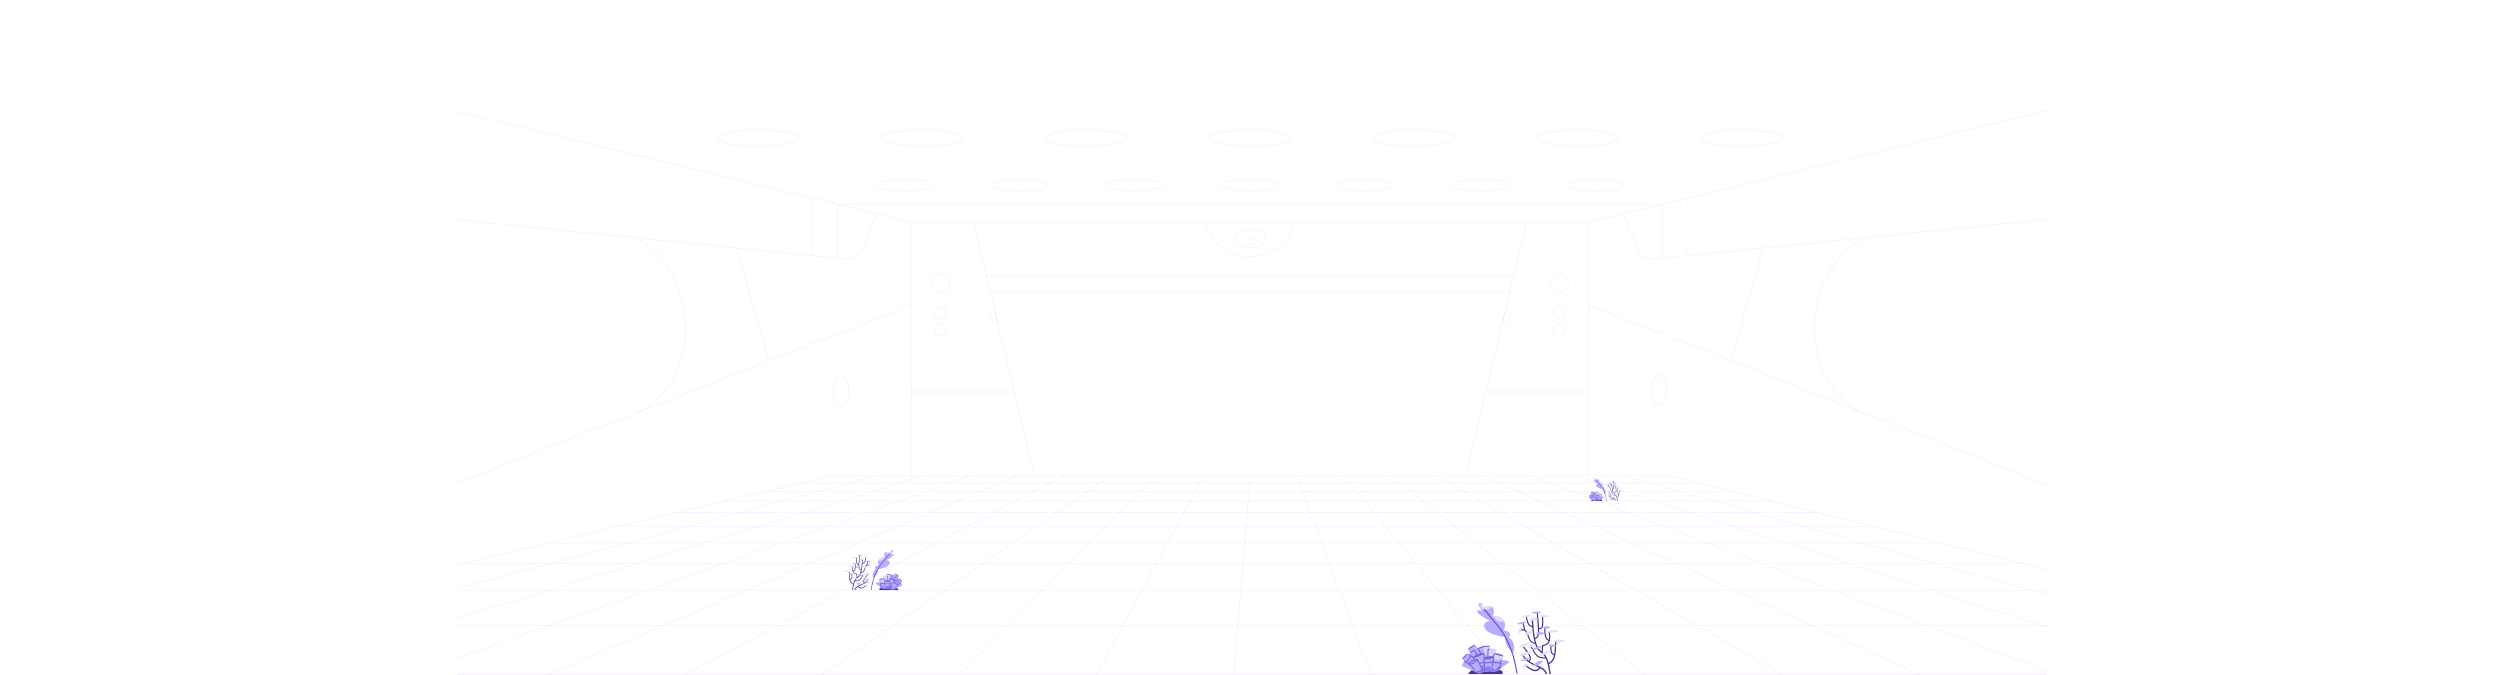 <svg xmlns="http://www.w3.org/2000/svg" width="4345.39" height="1173.44"><defs><mask id="b" x="2540.64" y="1047.94" width="179" height="124" maskUnits="userSpaceOnUse"><path d="M2719.64 1047.94h-179v124h179v-124Z" style="fill:#fff"/></mask><mask id="c" x="1467.34" y="955.84" width="101.2" height="70.1" maskUnits="userSpaceOnUse"><path d="M1568.54 955.84h-101.2v70.1h101.2v-70.1Z" style="fill:#fff"/></mask><mask id="d" x="2761.64" y="830.76" width="57.9" height="40.19" maskUnits="userSpaceOnUse"><path d="M2819.44 830.84h-57.8v40.1h57.8v-40.1Z" style="fill:#fff"/></mask><clipPath id="a"><path style="fill:none" d="M794.24 161.24h2763.7v1011.7H794.24z"/></clipPath></defs><g style="clip-path:url(#a)"><path d="M4287.84.54H.64v1172.4h4287.2V.54Z" style="fill:none;stroke:rgba(189, 130, 253, 0.15);stroke-miterlimit:10"/><path d="m4287.84 1171.94-340.6-84.9h-1197.5l-78.4-61.2-59.2-46.2-46.3-36.1-37.2-29-30.5-23.8-25.5-19.9-21.7-16.9h-560.5l-24.5 16.9-28.8 19.9-34.5 23.8-42 29-52.3 36.1-67 46.2-88.6 61.2H355.34l-354.8 84.9" style="fill:none;stroke:rgba(189, 130, 253, 0.15);stroke-linecap:round;stroke-linejoin:round;stroke-width:1.09px"/><path d="m238.84 1171.94 316.1-84.9 227.9-61.2h686.8l88-46.2h1205.6l80.3 46.2h686.5l217.7 61.2 301.9 84.9" style="fill:none;stroke:rgba(189, 130, 253, 0.15);stroke-linecap:round;stroke-linejoin:round;stroke-width:1.09px"/><path d="m477.04 1171.94 277.5-84.9 200-61.2 151.1-46.2 118.1-36.1h268.5l68.4-29h1210.1l63.6 29h268.4l112.1 36.1 143.3 46.2 189.8 61.2 263.3 84.9" style="fill:none;stroke:rgba(189, 130, 253, 0.15);stroke-linecap:round;stroke-linejoin:round;stroke-width:1.09px"/><path d="m355.34 1087.14 255.7-61.2h171.8l172.1-46.2h602.8l68.8-36.1 55.2-29 45.4-23.8h881.3l41.4 23.8 50.4 29 62.8 36.1h602.7l164.4 46.2h171.7l245.6 61.2" style="fill:none;stroke:rgba(189, 130, 253, 0.15);stroke-linecap:round;stroke-linejoin:round;stroke-width:1.09px"/><path d="m715.14 1171.94 238.9-84.8 172.2-61.2 130-46.2 101.6-36.1 81.7-29 67-23.8h110.2l47-19.9h1213.6l61.8 19.9h110.2l84.7 23.8h121l116.4 29" style="fill:none;stroke:rgba(189, 130, 253, 0.15);stroke-linecap:round;stroke-linejoin:round;stroke-width:1.09px"/><path d="M4287.84 1171.94h-1667.3l-70.2-84.9-50.6-61.2-38.2-46.2-29.9-36.1-24-29-19.7-23.8-16.5-19.9-13.9-16.9-12-14.5-10.4-12.6h-324.3l-12.5 12.6-14.4 14.5-16.8 16.9-19.8 19.9-23.6 23.8-28.8 29-35.9 36.1-45.9 46.2-60.8 61.2-84.3 84.9H.64M2620.64 1171.94h-952.7" style="fill:none;stroke:rgba(189, 130, 253, 0.15);stroke-linecap:round;stroke-linejoin:round;stroke-width:1.09px"/><path d="m953.34 1171.94 200.2-84.9 144.4-61.2 109-46.2 85.2-36.1h1342.3l79.2 36.1 101.3 46.2 134.2 61.2 186 84.9" style="fill:none;stroke:rgba(189, 130, 253, 0.15);stroke-linecap:round;stroke-linejoin:round;stroke-width:1.09px"/><path d="m611.04 1025.94 193.1-46.2h150.7l134.5-36.1h134.3l94.8-29h242l56.2-23.8h110.2l37.9-19.9 32.1-16.9h93.4l21-14.5h521.1l18.6 14.5h93.5l29.3 16.9 34.6 19.9h110.2l52.2 23.8h242l90 29h134.2l128.5 36.1h150.7l185.4 46.2" style="fill:none;stroke:rgba(189, 130, 253, 0.15);stroke-linecap:round;stroke-linejoin:round;stroke-width:1.09px"/><path d="m1191.54 1171.94 161.6-84.9 116.5-61.2h1373.6l106.3 61.2 147.4 84.9" style="fill:none;stroke:rgba(189, 130, 253, 0.15);stroke-linecap:round;stroke-linejoin:round;stroke-width:1.09px"/><path d="m1429.74 1171.94 123-84.9h1197.3l108.9 84.9M804.24 979.74l150.9-36.1h134.3l108.1-29h121l77.9-23.8h110.2l56-19.9h101.2l39.8-16.9h93.4l27.6-14.5 24-12.6h162.2" style="fill:none;stroke:rgba(189, 130, 253, 0.15);stroke-linecap:round;stroke-linejoin:round;stroke-width:1.09px"/><path d="m955.14 943.64 121.3-29h121l88.7-23.8h110.2l65.1-19.9h101.1l47.5-16.9h93.5l34.2-14.5h173.7l18.2-12.6M1906.04 1171.94l45.7-84.9 32.9-61.2 24.9-46.2 19.5-36.1 15.6-29 12.8-23.8 10.7-19.9 9.1-16.9 7.8-14.5 6.8-12.6" style="fill:none;stroke:rgba(189, 130, 253, 0.15);stroke-linecap:round;stroke-linejoin:round;stroke-width:1.09px"/><path d="m1076.44 914.64 99.6-23.8h110.2l74.1-19.9h101.2l55.2-16.9h93.3l40.8-14.5 35.4-12.6h162.2" style="fill:none;stroke:rgba(189, 130, 253, 0.15);stroke-linecap:round;stroke-linejoin:round;stroke-width:1.09px"/><path d="m1175.94 890.84 83.2-19.9h101.1l62.9-16.9h93.4l47.4-14.5h173.8l29.6-12.6M2740.94 826.94h162.2l50.5 12.6 58.2 14.5M2335.24 826.94h81.1l16.1 12.6h86.8l25.2 14.5h93.4l37 16.9 43.6 19.9h110.2l63 23.8 76.8 29 95.6 36.1 122.3 46.2 162 61.2 224.7 84.9M2578.64 826.94h162.3l39 12.6 45 14.5h93.4l60.1 16.9h101.2l79.8 19.9" style="fill:none;stroke:rgba(189, 130, 253, 0.15);stroke-linecap:round;stroke-linejoin:round;stroke-width:1.09px"/><path d="M2416.44 826.94h162.3l27.6 12.6 31.8 14.5h93.5l44.7 16.9 52.7 19.9h110l73.9 23.8h121l103.2 29h134.2l144.9 36.1M1259.14 870.94l70.5-16.9h93.4l54-14.5 46.9-12.6h162.2" style="fill:none;stroke:rgba(189, 130, 253, 0.15);stroke-linecap:round;stroke-linejoin:round;stroke-width:1.09px"/><path d="m1329.64 854.04 60.6-14.5h173.7l41.1-12.6M1390.24 839.54l52.6-12.6h81.1M2822.04 826.94l44.8 12.6h86.9M2659.74 826.94l33.3 12.6h173.7l51.6 14.5h93.5l67.8 16.9M2497.54 826.94l21.8 12.6h173.7l38.4 14.5h93.4l52.4 16.9h101.1l70.8 19.9h110.2l95.6 23.8M2254.14 826.94l4.7 12.6 5.4 14.5 6.3 16.9 7.4 19.9 8.8 23.8 10.8 29 13.4 36.1 17.2 46.2 22.7 61.2 31.6 84.9M2173.04 826.94l-1.1 12.6-1.2 14.5-1.4 16.9-1.6 19.9-2 23.8-2.4 29-3 36.1-3.8 46.2-5.1 61.2-7.1 84.9M1583.84 826.94v-440.9L.64.54M2761.64 826.94v-440.9L4344.84.54M2761.64 386.04h-1177.8M2095.04 386.04c21.2 80 134.2 79.6 155.3 0h-155.3Z" style="fill:none;stroke:rgba(189, 130, 253, 0.15);stroke-linecap:round;stroke-linejoin:round;stroke-width:1.09px"/><path d="M2172.74 430.44c14.64 0 26.5-7.16 26.5-16s-11.86-16-26.5-16-26.5 7.16-26.5 16 11.86 16 26.5 16Z" style="fill:none;stroke:rgba(189, 130, 253, 0.15);stroke-linecap:round;stroke-linejoin:round;stroke-width:1.09px"/><path d="M2172.74 425.64c5.69 0 10.3-2.78 10.3-6.2s-4.61-6.2-10.3-6.2-10.3 2.78-10.3 6.2 4.61 6.2 10.3 6.2Z" style="fill:none;stroke:rgba(189, 130, 253, 0.15);stroke-miterlimit:10"/><path d="m1691.94 386.04 106.1 440.9" style="fill:none;stroke:rgba(189, 130, 253, 0.15);stroke-linecap:round;stroke-linejoin:round;stroke-width:1.09px"/><path d="M1733.74 559.94c-.8.2-1.6.3-2.5.3-5.8 0-10.5-4.7-10.5-10.5 0-4.9 3.4-9.1 8-10.2l5 20.4ZM1635.44 508.04c8.84 0 16-7.16 16-16s-7.16-16-16-16-16 7.16-16 16 7.16 16 16 16Z" style="fill:none;stroke:rgba(189, 130, 253, 0.15);stroke-miterlimit:10"/><path d="M1635.44 554.14c5.74 0 10.4-4.66 10.4-10.4s-4.66-10.4-10.4-10.4-10.4 4.66-10.4 10.4 4.66 10.4 10.4 10.4ZM1635.44 584.14c5.74 0 10.4-4.66 10.4-10.4s-4.66-10.4-10.4-10.4-10.4 4.66-10.4 10.4 4.66 10.4 10.4 10.4ZM2653.54 386.04l-106.1 440.9" style="fill:none;stroke:rgba(189, 130, 253, 0.15);stroke-linecap:round;stroke-linejoin:round;stroke-width:1.09px"/><path d="M2611.74 559.94c.8.2 1.6.3 2.4.3 5.8 0 10.5-4.7 10.5-10.5 0-4.9-3.4-9.1-8-10.2l-4.9 20.4ZM2709.94 508.04c8.84 0 16-7.16 16-16s-7.16-16-16-16-16 7.16-16 16 7.16 16 16 16Z" style="fill:none;stroke:rgba(189, 130, 253, 0.15);stroke-miterlimit:10"/><path d="M2709.94 554.14c5.74 0 10.4-4.66 10.4-10.4s-4.66-10.4-10.4-10.4-10.4 4.66-10.4 10.4 4.66 10.4 10.4 10.4ZM2709.94 584.14c5.74 0 10.4-4.66 10.4-10.4s-4.66-10.4-10.4-10.4-10.4 4.66-10.4 10.4 4.66 10.4 10.4 10.4ZM2631.14 479.04h-916.8M1721.04 507.24h905.2M2889.84 354.84h-1434.3M2822.04 371.34l22.9 60.2c4.7 12.4 17.1 20.1 30.3 18.7l1469.6-148.5M2889.84 354.84v93M2933.94 344.14v100.2M2761.64 530.04l1526.2 599.5M3239.14 413.54c-111.5 62.4-115.9 250.9 0 304.1M2883.64 704.64c7.51 0 13.6-11.73 13.6-26.2s-6.09-26.2-13.6-26.2-13.6 11.73-13.6 26.2 6.09 26.2 13.6 26.2ZM3064.94 431.14l-56.1 196M1523.44 371.34l-22.9 60.2c-4.7 12.4-17.1 20.1-30.3 18.7L.64 301.74M1455.54 354.84v93M1411.54 344.14v100.2M1583.84 530.04l-1526.2 599.5M1106.34 413.54c111.5 62.4 115.9 250.9 0 304.1M1461.84 704.64c7.51 0 13.6-11.73 13.6-26.2s-6.09-26.2-13.6-26.2-13.6 11.73-13.6 26.2 6.09 26.2 13.6 26.2ZM1280.54 431.14l56 196M2761.64 681.34h-178.4M1762.24 681.34h-178.4" style="fill:none;stroke:rgba(189, 130, 253, 0.15);stroke-linecap:round;stroke-linejoin:round;stroke-width:1.09px"/><path d="M2773.44 332.14c27.28 0 49.4-4.61 49.4-10.3s-22.12-10.3-49.4-10.3-49.4 4.61-49.4 10.3 22.12 10.3 49.4 10.3ZM2573.24 332.14c27.28 0 49.4-4.61 49.4-10.3s-22.12-10.3-49.4-10.3-49.4 4.61-49.4 10.3 22.12 10.3 49.4 10.3ZM2372.94 332.14c27.28 0 49.4-4.61 49.4-10.3s-22.12-10.3-49.4-10.3-49.4 4.61-49.4 10.3 22.12 10.3 49.4 10.3ZM2172.74 332.14c27.28 0 49.4-4.61 49.4-10.3s-22.12-10.3-49.4-10.3-49.4 4.61-49.4 10.3 22.12 10.3 49.4 10.3ZM1972.44 332.14c27.28 0 49.4-4.61 49.4-10.3s-22.12-10.3-49.4-10.3-49.4 4.61-49.4 10.3 22.12 10.3 49.4 10.3ZM1772.24 332.14c27.28 0 49.4-4.61 49.4-10.3s-22.12-10.3-49.4-10.3-49.4 4.61-49.4 10.3 22.12 10.3 49.4 10.3ZM1571.94 332.14c27.28 0 49.4-4.61 49.4-10.3s-22.12-10.3-49.4-10.3-49.4 4.61-49.4 10.3 22.12 10.3 49.4 10.3Z" style="fill:none;stroke:rgba(189, 130, 253, 0.15);stroke-miterlimit:10"/><path d="M3026.74 254.54c38.77 0 70.2-6.54 70.2-14.6s-31.43-14.6-70.2-14.6-70.2 6.54-70.2 14.6 31.43 14.6 70.2 14.6ZM2742.04 254.54c38.77 0 70.2-6.54 70.2-14.6s-31.43-14.6-70.2-14.6-70.2 6.54-70.2 14.6 31.43 14.6 70.2 14.6ZM2457.44 254.54c38.77 0 70.2-6.54 70.2-14.6s-31.43-14.6-70.2-14.6-70.2 6.54-70.2 14.6 31.43 14.6 70.2 14.6ZM2172.74 254.54c38.77 0 70.2-6.54 70.2-14.6s-31.43-14.6-70.2-14.6-70.2 6.54-70.2 14.6 31.43 14.6 70.2 14.6ZM1888.04 254.54c38.77 0 70.2-6.54 70.2-14.6s-31.43-14.6-70.2-14.6-70.2 6.54-70.2 14.6 31.43 14.6 70.2 14.6ZM1603.44 254.54c38.77 0 70.2-6.54 70.2-14.6s-31.43-14.6-70.2-14.6-70.2 6.54-70.2 14.6 31.43 14.6 70.2 14.6ZM1318.74 254.54c38.77 0 70.2-6.54 70.2-14.6s-31.43-14.6-70.2-14.6-70.2 6.54-70.2 14.6 31.43 14.6 70.2 14.6Z" style="fill:none;stroke:rgba(189, 130, 253, 0.15);stroke-linecap:round;stroke-linejoin:round;stroke-width:1.09px"/></g><g style="mask:url(#b)"><path d="M2630.74 1134.34c-17.7-11.6-14.2-26.8-14.2-26.8-48.4-6.9-40.2-29.2-26.2-27.7-31.5-16.4-24.2-22-14.8-18 .3.2.7-.3.4-.5-9.9-11.6-5-15.3-.8-12.3 1.8 1.3 3.5 3.9 3.9 7.6 5.6-2.7 10.3-3.4 13.5-2.1 4.4 1.9 5.6 7.7 2 17.4.9-.2 1.9-.4 2.8-.5 8.4-1 14.7 3.2 17.4 9 2.1 4.6 1.9 10.2-1.6 14.8 13.6 2.7 14.4 9.7 9.2 12.3 10.6 6 10.6 20 8.4 26.8Z" style="fill:#b8aeff"/><path d="M2614.64 1080.44c-2.1.6-4.6.7-7.1.3-5.9-1.1-10.2-5.1-10.2-9.3 8.3-1.1 14.7 3.2 17.3 9ZM2592.54 1054.54c-.8 3.2-4.8 5.7-9.7 5.7-5.4 0-9.8-3.1-9.8-6.9 0-1.6.8-3.1 2.1-4.3 1.8 1.3 3.5 3.9 3.9 7.6 5.7-2.8 10.4-3.5 13.5-2.1Z" style="fill:#e2dcfe"/><path d="M2636.74 1171.44c-.5 0-.9-.4-1-.9l-.4-2.4q-7.5-49.9-35.1-82.9c-5.6-6.7-12.5-15-20.9-25.3-.3-.4-.3-1.1.2-1.4.4-.3 1.1-.3 1.4.2 8.3 10.3 15.2 18.6 20.8 25.3q28 33.5 35.5 83.9l.4 2.4c.1.5-.3 1.1-.9 1.1Z" style="fill:#5d4dc4"/><path d="M2664.44 1075.44c.8 12.9 1.6 25.9 4.5 38.5.7 2.4 1.5 5.3 2.5 7.6 1.3 3.4 3.4 6.5 6.1 8.9 1.5 1.4 3.3 2.7 4.9 4.3 1.6 1.5 3.1 3.3 4.3 5.2 3.5 5.7 5.2 12.3 6.6 18.7.9 4.3 1.6 8.6 2.2 12.9l-2.4.3c-.3-2.1-.6-4.3-.9-6.4-1.1-6.3-2.3-12.7-4.6-18.7-1.5-3.9-3.6-7.6-6.7-10.4-1.5-1.4-3.2-2.7-4.9-4.2-1.7-1.5-3.2-3.3-4.4-5.2l-.9-1.5c-.2-.5-.9-1.8-1.1-2.3-.2-.5-.7-1.8-.9-2.3-.7-1.8-1.4-4.4-1.9-6.3-3-12.8-3.8-25.9-4.5-38.9l2.1-.2Z" style="fill:#3f328f"/><path d="m2667.44 1111.44-.8-1.8c7.7-3.3 7.6-7.1 5.2-35.4-.3-3-.5-6.2-.8-9.8l2-.2c.3 3.5.6 6.8.8 9.8 2.4 27.7 2.9 33.4-6.4 37.4ZM2664.04 1089.94c-8-.3-10.6-7.7-12.3-19.5l2-.3c2.3 16.1 6.4 17.6 10.4 17.8l-.1 2Z" style="fill:#3f328f"/><path d="m2674.34 1094.04-.1-2c6.6-.5 6.7-4 6-18.9l-.1-1.6 2-.1.1 1.6c.6 14.4.9 20.4-7.9 21ZM2692.34 1114.34c-5.2-2.4-8.4-4.8-8.1-23.5h2c-.3 18.4 2.9 19.8 6.9 21.7l-.8 1.8Z" style="fill:#3f328f"/><path d="m2681.34 1134.34-2-.1.9-12.8.7-.2c.4-.1.9-.2 1.3-.3 6.5-1.6 12.6-3.1 9.4-23.6l2-.3c3.2 20.8-2.5 23.8-10.9 25.9-.2 0-.4.1-.6.1l-.8 11.3ZM2668.94 1119.44c-9.7-1.5-11.8-8-13.6-13.8-2-6.3-3.6-11.3-13.8-9.9l-.3-2c11.9-1.5 13.9 5 15.9 11.3 1.8 5.7 3.5 11.2 12 12.5l-.2 1.9Z" style="fill:#3f328f"/><path d="m2648.32 1082.19-1.96.41 2.84 13.51 1.96-.41-2.84-13.51ZM2687.14 1144.64c-15.2 0-17.6-4-24.4-15.8-1-1.7-2-3.5-3.2-5.5l1.7-1c1.2 2 2.3 3.9 3.2 5.5 6.8 11.7 8.6 14.9 23 14.8v2h-.3ZM2690.54 1152.94c11-5 11.3-16.5 12-27.1l.6-10.9 2 .1-.5 10.9c-.5 7.3-.6 15.2-4.6 21.6-2 3.3-5.2 5.8-8.6 7.4l-.9-2Z" style="fill:#3f328f"/><path d="m2701.84 1139.54-.4-.2c-4.9-2.3-7.6-4.2-6.5-17.8l2 .2c-1 12.8 1.4 14 5.4 15.8l.4.2-.9 1.8ZM2686.44 1171.94c-1.2-6.9-8.1-10.2-13.9-12.8-6.4-2.9-13-5.6-18.5-10.2-3.7-3.1-6.6-7-8.7-11.4l1.8-.9c2 4.1 4.7 7.7 8.2 10.6 5.2 4.4 11.8 7 18 9.8 6.6 2.8 14 6.6 15.5 14.4l-2.4.5Z" style="fill:#3f328f"/><path d="m2658.24 1150.74-1.6-1.2c4.7-5.9 3-8.5-11.4-27.3l-.2-.3 1.6-1.2.2.3c14.2 18.5 17.2 22.4 11.4 29.7ZM2678.34 1160.14c-6 10.1-14.2 6.8-22.1 1.3-2.2-1.5-4.4-3.1-6.6-4.6l1.2-1.7c2.2 1.5 4.4 3.1 6.6 4.5 6.8 4.5 13.8 8.1 18.8-.7l2.1 1.2Z" style="fill:#3f328f"/><path d="M2650.44 1123.44c5-2.2 8.6-4.7 8.2-5.7s-4.8-.1-9.8 2.1c-5 2.1-8.6 4.7-8.2 5.7.5 1 4.9.1 9.8-2.1ZM2652.24 1138.54c6-2 10.5-4.5 10.1-5.8-.4-1.2-5.6-.6-11.5 1.3-6 2-10.5 4.5-10.1 5.8.4 1.2 5.5.6 11.5-1.3Z" style="fill:#e2dcfe"/><path d="M2650.74 1147.94c4.2-1.3 7.4-3.1 7.2-3.9-.3-.9-3.9-.5-8.1.8-4.2 1.3-7.4 3.1-7.2 3.9.2.8 3.9.5 8.1-.8Z" style="fill:#b8aeff"/><path d="M2652.04 1159.04c3.1-1.3 5.3-3.2 4.8-4.2-.4-1-3.3-.8-6.4.5-3.1 1.3-5.3 3.2-4.8 4.2s3.3.7 6.4-.5ZM2699.34 1099.44c5.7-.3 10.3-1.5 10.2-2.6-.1-1.2-4.7-1.9-10.5-1.6-5.8.3-10.3 1.5-10.2 2.6.1 1.1 4.8 1.9 10.5 1.6Z" style="fill:#e2dcfe"/><path d="M2688.64 1092.64c3.2-.2 5.8-1.2 5.7-2.3 0-1.1-2.7-1.9-5.9-1.7-3.2.2-5.8 1.2-5.7 2.3 0 1.1 2.7 1.9 5.9 1.7Z" style="fill:#b8aeff"/><path d="M2685.74 1072.84c4.4-.2 7.9-1.1 7.9-2s-3.6-1.5-8-1.2c-4.4.2-7.9 1.1-7.9 2s3.6 1.4 8 1.2Z" style="fill:#e2dcfe"/><path d="M2670.54 1066.24c4.5-.2 8.1-1.2 8.1-2.1s-3.7-1.5-8.2-1.3c-4.5.2-8.1 1.2-8.1 2.1s3.7 1.5 8.2 1.3Z" style="fill:#b8aeff"/><path d="M2653.04 1072.34c4.1-.5 7.4-1.7 7.3-2.5-.1-.8-3.5-1.1-7.7-.6-4.1.5-7.4 1.7-7.3 2.5s3.6 1.1 7.7.6ZM2666.04 1078.74c3.7-.2 6.7-1.4 6.7-2.6-.1-1.3-3.1-2.1-6.9-2-3.7.2-6.7 1.4-6.7 2.6.1 1.3 3.2 2.2 6.9 2Z" style="fill:#e2dcfe"/><path d="M2645.44 1084.64c4.4-.8 7.9-2.2 7.7-3.1-.2-.9-3.9-1-8.3-.2s-7.8 2.2-7.7 3.1c.2.9 3.9 1 8.3.2Z" style="fill:#b8aeff"/><path d="M2643.74 1095.54c1-3.3 1.2-6.1.3-6.4-.9-.3-2.5 2.1-3.5 5.4-1.1 3.3-1.2 6.1-.3 6.4.9.2 2.5-2.2 3.5-5.4ZM2657.84 1102.84c4-1 6.9-2.9 6.6-4.2-.3-1.3-3.8-1.6-7.8-.6s-7 2.9-6.6 4.2c.4 1.3 3.9 1.6 7.8.6Z" style="fill:#e2dcfe"/><path d="M2684.04 1101.14c.1-1.2-3-2.4-6.8-2.7-3.8-.2-7 .6-7 1.8-.1 1.2 3 2.4 6.8 2.7 3.8.2 7-.6 7-1.8ZM2671.84 1128.24c4.8-1.5 8.4-3.6 8-4.6-.3-1-4.4-.5-9.2 1-4.8 1.5-8.4 3.6-8.1 4.6.4 1 4.5.6 9.3-1Z" style="fill:#b8aeff"/><path d="M2661.54 1124.84c3.1-1 5.3-2.6 4.9-3.6-.3-1-3-1-6.1 0-3 1-5.3 2.6-4.9 3.6.3 1.1 3 1 6.1 0Z" style="fill:#e2dcfe"/><path d="M2674.54 1155.54c4.3-2.3 7.2-5.2 6.5-6.6-.7-1.4-4.8-.7-9.1 1.6s-7.2 5.2-6.5 6.6c.7 1.4 4.8.7 9.1-1.6Z" style="fill:#b8aeff"/><path d="M2686.94 1137.14c5.2-1.9 9-4.3 8.6-5.4-.4-1.1-4.9-.4-10 1.5s-9 4.3-8.6 5.4c.3 1.1 4.8.4 10-1.5ZM2709.54 1116.14c5.6-.3 10.2-1.4 10.1-2.6s-4.7-1.9-10.3-1.6-10.1 1.4-10.1 2.6c.1 1.1 4.7 1.8 10.3 1.6Z" style="fill:#e2dcfe"/><path d="M2705.04 1122.84c.1-1.1-2.7-2.2-6.3-2.6-3.6-.3-6.6.2-6.7 1.3-.1 1.1 2.7 2.2 6.3 2.6 3.6.4 6.6-.2 6.7-1.3Z" style="fill:#b8aeff"/><path d="M2605.24 1164.04c11.6 3.1 5.2 7.7 5.2 7.7h-58.9c4-5.6 5.3-8.9 21.7-8.9s32 1.2 32 1.2Z" style="fill:#46379e"/><path d="M2623.14 1151.44c-.4.7-6.7 4.2-12.6 8.6-2.3 1.7-4.5 3.6-6.2 5.5-8.2 3.7-15.9 1.1-15.9 1.1-4 2.9-10.1.9-10.1.9-5.4 5-9.9 2.6-16.3-.6-.8-.4-1.7-.9-2.6-1.3-8-3.8-18.8-8-18.8-8 1.3-4.6 5-8.8 5-8.8l-4.4-3.6c3.6-5.9 9.3-9.2 9.3-9.2l2.5 1.2 2.8-3-4.6-5.1c4.6-6.5 12.4-8.7 12.4-8.7l5.3 6.9c3.5-1.7 6.8-2.7 9.6-3.3 6.3-1.4 10.3-.5 10.3-.5l.4 4.6s5.1-1.4 10.6.4c.7.2 1.1.9 1 1.6-.6 3.2-1.1 5.5-1.1 5.5 8.5.6 13.8 3.4 13.2 4.9-.2.6-.7 1.6-1.1 2.8-.7 1.8-1.5 3.8-1.5 3.8 11.5.6 13.4 3.3 12.8 4.3Z" style="fill:#b8aeff"/><path d="M2610.54 1160.04c-2.3 1.7-4.5 3.6-6.2 5.5-8.2 3.7-15.9 1.1-15.9 1.1-4 2.9-10.1.9-10.1.9-5.4 5-9.9 2.6-16.3-.6 3.7.3 9.5-.2 13.3-5.1l-1.5-3.2s3.3-3.5 6.1-3l.6 6.9s3.8-11.7 18.9 2.5c-.1.1 5-10.9 11.1-5Z" style="fill:#8d7cf7"/><path d="M2612.94 1140.44c-.2.6-.7 1.6-1.1 2.8-1.8 1.3-3.8 2.3-6 3-14.4 4.4-28.6-7.7-27.2-22.3 6.3-1.4 10.3-.5 10.3-.5l.4 4.6s5.1-1.4 10.6.4c.7.2 1.1.9 1 1.6-.6 3.2-1.1 5.5-1.1 5.5 8.4.7 13.7 3.4 13.1 4.9Z" style="fill:#dad3fe"/><path d="m2608.66 1148.02-2.16 4.62 1.82.85 2.15-4.62-1.81-.85ZM2579.74 1165.74c-.1-.7-1.5-17.2-1.5-20.3 0-1 .9-1.9 2.5-2.7 4-1.8 13.8-3.3 16.1-1.5.5.4.8 1 .6 1.7-.6 2.9-2.7 15.6-2.7 15.8l-2-.3c.1-.5 2-12.4 2.7-15.7-1.1-.6-6.1-.4-10.9.9-3.3.9-4.2 1.7-4.3 2-.1 3 1.5 19.9 1.5 20.1h-2ZM2576.44 1166.74l-9.2-19.5c-8.4 1.5-12.8 5.3-12.6 6.3 1.6 1.6 9.5 10.5 9.8 10.8l-1.5 1.3c-.1-.1-8.2-9.2-9.8-10.8-.5-.6-.7-1.3-.4-2.2.9-2.8 6.7-6.4 14.9-7.6l.7-.1 9.8 20.8-1.7 1Z" style="fill:#7667d6"/><path d="m2545.23 1148.06-1.08 1.69 10.62 6.78 1.08-1.69-10.62-6.78ZM2553.58 1136.45l-1.14 1.65 8.57 5.9 1.13-1.65-8.56-5.9Z" style="fill:#7667d6"/><path d="m2562.74 1147.84-3.2-3.8.3-.6c2.7-5.7 13.5-7.9 14.7-8.2 3.8-.7 4.3-.2 4.6 0 .8.7 1.4 3.8 1.8 9.1l-2 .2c-.2-3.1-.7-6.7-1.1-7.7-2.2-.2-13 2.3-15.8 6.9l2.4 2.8-1.7 1.3ZM2579.21 1149.7l-8.02 2.82.66 1.89 8.02-2.82-.66-1.89ZM2586.94 1142.24l-2-.1c.3-5.5.6-11.7.5-12.4-.1-.3 0-.7.2-1.1.6-.9 2.4-1.4 3.4-1.6l.4 2c-.8.1-1.6.4-2 .6.1 1.8-.2 8.5-.5 12.6Z" style="fill:#7667d6"/><path d="m2573.64 1136.74-6.1-9.7.9-.5c.4-.2 9.1-5.4 20.5-4l-.2 2c-8.7-1.1-15.9 2-18.3 3.3l5 8-1.8.9ZM2566.54 1138.94c-.1-.1-2.2-3.4-3.6-6.2-.2-.4-.6-1.2-.8-1.3-.5-.1-2.8 1.5-5.7 3.6l-1.2-1.6c4.4-3.1 5.9-4.2 7.3-3.9 1 .3 1.6 1.3 2.1 2.3 1.4 2.7 3.5 6 3.5 6l-1.6 1.1Z" style="fill:#7667d6"/><path d="M2578.34 1135.94c1.2 2-16.8 8.6-17.7 7.8-2.4-1.9 16.5-9.8 17.7-7.8ZM2596.44 1142.64c0 3.1-16.4 4.9-17.2 2.8-.9-2.3 17.3-6.3 17.2-2.8ZM2554.84 1155.44c-.5 0-.9-.1-1.3-.2l.8-1.8c.8.4 4.3-.7 8.3-3.2 3.2-2 4.2-3.4 4.2-3.8l1.9-.5c.3 1.1-.5 2.4-2.3 4-2.5 2.2-8.4 5.5-11.6 5.5ZM2550.54 1136.04c-.1 3.3-7.5 10-9.3 9.2 3.6-6 9.3-9.2 9.3-9.2ZM2563.74 1120.34c0 1.8-11.7 9.8-12.4 8.7 4.6-6.5 12.4-8.7 12.4-8.7ZM2612.94 1140.44c-1.3 1.6-24.5-5.4-13.2-4.9 8.5.7 13.8 3.4 13.2 4.9Z" style="fill:#7667d6"/><path d="m2596.62 1135.8-2.1 5.3 1.86.74 2.1-5.3-1.86-.74ZM2581.74 1153.34c-1.3 0-2.1-.1-2.2-.1l.2-2c.1 0 8.1.7 15.1-2.7l.9 1.8c-5.4 2.6-11 3-14 3ZM2548.34 1151.54l-1.1-1.6c.1 0 6.5-4.6 8.5-10.6l1.9.6c-2.3 6.6-9 11.4-9.3 11.6Z" style="fill:#7667d6"/><path d="m2605.24 1164.24-1.8-.9 4.5-9.1c-1.3-.9-7.6-1.8-13-2.2l.1-2c5 .3 13.7 1.2 14.8 3.4.3.5.2 1-.1 1.5l-4.5 9.3Z" style="fill:#7667d6"/></g><g style="mask:url(#c)"><path d="M1517.64 1004.74c-1.2-3.9-1.3-11.8 4.8-15.2-3-1.5-2.5-5.4 5.2-7-2-2.6-2.1-5.7-.9-8.4 1.5-3.3 5.1-5.7 9.8-5.1.5.1 1 .2 1.6.3-2.1-5.5-1.4-8.8 1.1-9.8 1.8-.8 4.4-.4 7.6 1.2.2-2.1 1.2-3.5 2.2-4.3 2.4-1.7 5.1.4-.4 6.9-.1.2 0 .4.2.3 5.3-2.2 9.4.9-8.4 10.2 7.9-.8 12.6 11.7-14.8 15.7 0 0 2 8.7-8 15.2Z" style="fill:#b8aeff"/><path d="M1536.54 969.14c0 2.4-2.4 4.6-5.8 5.2-1.4.3-2.8.2-4-.2 1.5-3.2 5.1-5.6 9.8-5ZM1546.84 960.74c.2-2.1 1.2-3.5 2.2-4.3.7.7 1.2 1.5 1.2 2.4 0 2.2-2.5 3.9-5.6 3.9-2.7 0-5-1.4-5.5-3.2 1.8-.7 4.5-.4 7.7 1.2Z" style="fill:#e2dcfe"/><path d="M1514.24 1025.74c.3 0 .5-.2.6-.5l.2-1.4q4.2-28.2 19.8-46.9c3.2-3.8 7.1-8.5 11.8-14.3.2-.2.2-.6-.1-.8-.2-.2-.6-.2-.8.1-4.7 5.8-8.6 10.5-11.8 14.3q-15.8 18.9-20.1 47.4l-.2 1.4c0 .3.2.6.6.7Z" style="fill:#5d4dc4"/><path d="m1498.54 971.44 1.2.1c-.4 7.4-.9 14.8-2.5 22-.3 1.1-.7 2.6-1.1 3.6-.1.3-.4 1-.5 1.3-.1.3-.5 1-.6 1.3l-.5.8c-.7 1.1-1.5 2.1-2.5 2.9-.9.9-1.9 1.6-2.7 2.4-1.7 1.6-2.9 3.7-3.8 5.9-1.3 3.4-2 7-2.6 10.5-.2 1.2-.4 2.4-.5 3.6l-1.3-.2c.4-2.4.7-4.9 1.2-7.3.8-3.6 1.7-7.3 3.7-10.6.7-1.1 1.5-2.1 2.4-3 .9-.9 1.9-1.6 2.8-2.4 1.5-1.4 2.7-3.1 3.5-5 .6-1.3 1-2.9 1.4-4.3 1.6-7 2-14.3 2.4-21.6Z" style="fill:#3f328f"/><path d="m1496.84 991.74.4-1c-4.3-1.9-4.3-4-3-20 .1-1.7.3-3.5.5-5.5l-1.1-.1c-.2 2-.3 3.8-.5 5.5-1.3 15.6-1.5 18.9 3.7 21.1ZM1498.84 979.64c4.5-.2 6-4.3 6.9-11l-1.1-.2c-1.3 9.1-3.6 10-5.9 10l.1 1.2Z" style="fill:#3f328f"/><path d="m1492.94 981.94.1-1.1c-3.7-.3-3.8-2.3-3.4-10.7v-.9h-1.1v.9c-.4 8.1-.5 11.4 4.4 11.8ZM1482.84 993.34c3-1.3 4.8-2.7 4.6-13.3h-1.1c.2 10.4-1.6 11.2-3.9 12.2l.4 1.1Z" style="fill:#3f328f"/><path d="m1489.04 1004.64 1.1-.1-.5-7.2-.4-.1c-.2-.1-.5-.1-.7-.2-3.7-.9-7.1-1.7-5.3-13.4l-1.1-.2c-1.8 11.7 1.4 13.5 6.2 14.6.1 0 .2.1.3.1l.4 6.5ZM1496.04 996.24c5.5-.8 6.6-4.5 7.7-7.8 1.1-3.6 2-6.4 7.8-5.6l.1-1.1c-6.7-.9-7.9 2.8-9 6.4-1 3.2-2 6.3-6.8 7l.2 1.1Z" style="fill:#3f328f"/><path d="m1507.64 975.22-1.6 7.63 1.08.23 1.6-7.63-1.08-.23ZM1485.74 1010.54c8.6 0 9.9-2.3 13.8-8.9.5-.9 1.1-2 1.8-3.1l-1-.6c-.7 1.1-1.3 2.2-1.8 3.1-3.8 6.6-4.9 8.4-13 8.4v1.1h.2ZM1483.84 1015.24l-.6 1.2c-1.9-.9-3.7-2.4-4.8-4.2-2.2-3.6-2.3-8.1-2.6-12.2l-.3-6.1 1.2-.1.3 6.1c.4 6 .6 12.5 6.8 15.3Z" style="fill:#3f328f"/><path d="m1477.44 1007.64.2-.1c2.8-1.3 4.3-2.4 3.7-10.1l-1.1.1c.6 7.3-.8 7.9-3.1 9l-.2.1.5 1ZM1486.14 1025.94l-1.4-.3c.8-4.4 5-6.6 8.7-8.2 3.6-1.5 7.2-3 10.2-5.5 2-1.6 3.5-3.7 4.6-6l1 .5c-1.2 2.5-2.8 4.7-4.9 6.4-3.1 2.6-6.8 4.2-10.4 5.8-3.2 1.6-7.1 3.4-7.8 7.3Z" style="fill:#3f328f"/><path d="m1502.04 1013.94.9-.7c-2.6-3.3-1.7-4.8 6.4-15.4l.1-.2-.9-.7-.1.2c-8 10.5-9.6 12.7-6.4 16.8ZM1491.94 1018.54c2.8 5 6.8 3 10.6.4 1.2-.8 2.5-1.7 3.7-2.6l.7 1c-1.2.9-2.4 1.8-3.7 2.6-4.5 3.1-9.1 5-12.5-.7l1.2-.7Z" style="fill:#3f328f"/><path d="M1512.04 999.74c.2-.6-1.8-2-4.6-3.2s-5.3-1.7-5.5-1.2c-.2.6 1.8 2 4.6 3.2 2.7 1.2 5.2 1.7 5.5 1.2ZM1511.94 1007.84c.2-.7-2.3-2.2-5.7-3.3-3.4-1.1-6.3-1.4-6.5-.8-.2.7 2.3 2.2 5.7 3.3 3.4 1.1 6.3 1.5 6.5.8Z" style="fill:#e2dcfe"/><path d="M1510.94 1012.84c.1-.5-1.7-1.5-4-2.2-2.4-.7-4.4-.9-4.6-.5-.2.5 1.7 1.5 4 2.2 2.4.8 4.4 1 4.6.5Z" style="fill:#b8aeff"/><path d="M1509.14 1018.94c.2-.6-1-1.7-2.7-2.4-1.8-.7-3.4-.8-3.6-.3-.2.6 1 1.7 2.7 2.4 1.8.7 3.4.8 3.6.3ZM1484.74 984.04c0-.7-2.6-1.3-5.8-1.5s-5.9.2-5.9.9 2.6 1.3 5.8 1.5c3.2.2 5.9-.2 5.9-.9Z" style="fill:#e2dcfe"/><path d="M1488.24 980.14c0-.6-1.4-1.2-3.2-1.3-1.8-.1-3.3.3-3.3 1 0 .6 1.4 1.2 3.2 1.3 1.8.1 3.3-.3 3.3-1Z" style="fill:#b8aeff"/><path d="M1491.04 969.24c0-.5-2-1-4.5-1.1-2.5-.1-4.5.2-4.5.7s2 1 4.5 1.1c2.5.1 4.5-.2 4.5-.7Z" style="fill:#e2dcfe"/><path d="M1499.74 965.44c0-.5-2-1-4.6-1.2-2.5-.1-4.6.2-4.7.7 0 .5 2 1 4.6 1.2 2.6.2 4.7-.2 4.7-.7Z" style="fill:#b8aeff"/><path d="M1509.34 969.34c.1-.5-1.8-1.1-4.1-1.4s-4.3-.2-4.3.3c-.1.5 1.8 1.1 4.1 1.4 2.3.3 4.3.2 4.3-.3ZM1501.54 972.14c0-.7-1.7-1.4-3.8-1.5-2.1-.1-3.9.4-3.9 1.1s1.6 1.4 3.8 1.5c2.1.2 3.9-.3 3.9-1.1Z" style="fill:#e2dcfe"/><path d="M1514.04 976.44c.1-.5-1.9-1.3-4.3-1.7-2.5-.5-4.6-.4-4.7.1-.1.5 1.9 1.3 4.3 1.7 2.5.5 4.6.5 4.7-.1Z" style="fill:#b8aeff"/><path d="M1512.24 985.74c.5-.2.4-1.8-.2-3.6-.6-1.8-1.5-3.2-2-3-.5.2-.4 1.8.2 3.6s1.5 3.2 2 3ZM1506.74 986.54c.2-.7-1.5-1.8-3.7-2.4-2.3-.6-4.2-.4-4.4.3-.2.7 1.5 1.8 3.7 2.4 2.2.6 4.2.5 4.4-.3Z" style="fill:#e2dcfe"/><path d="M1491.44 986.94c2.2-.1 3.9-.8 3.8-1.5 0-.7-1.8-1.2-4-1-2.2.1-3.9.8-3.8 1.5.1.7 1.9 1.1 4 1ZM1499.64 1001.84c.2-.6-1.9-1.7-4.6-2.6s-5-1.1-5.2-.6c-.2.6 1.9 1.7 4.6 2.6s5 1.2 5.2.6Z" style="fill:#b8aeff"/><path d="M1503.64 999.34c.2-.6-1.1-1.5-2.8-2-1.7-.6-3.3-.6-3.4 0-.2.6 1.1 1.5 2.8 2 1.7.6 3.3.6 3.4 0Z" style="fill:#e2dcfe"/><path d="M1498.04 1017.54c.4-.8-1.2-2.5-3.7-3.7-2.5-1.2-4.7-1.7-5.2-.9-.4.8 1.2 2.5 3.7 3.7 2.5 1.3 4.8 1.7 5.2.9Z" style="fill:#b8aeff"/><path d="M1491.54 1007.14c.2-.6-2-2-4.9-3-2.9-1.1-5.5-1.5-5.7-.9s2 2 4.9 3c3 1.1 5.5 1.5 5.7.9ZM1478.94 993.54c0-.7-2.5-1.3-5.7-1.5s-5.8.2-5.8.9 2.5 1.3 5.7 1.5c3.1.1 5.7-.3 5.8-.9Z" style="fill:#e2dcfe"/><path d="M1479.44 998.94c2-.2 3.6-.8 3.6-1.4-.1-.6-1.8-.9-3.8-.7-2 .2-3.6.8-3.6 1.4s1.7.9 3.8.7Z" style="fill:#b8aeff"/><path d="M1550.14 1020.84c9.2 0 10 1.9 12.3 5.1h-33.3s-3.6-2.6 3-4.4c-.1 0 8.8-.7 18-.7Z" style="fill:#46379e"/><path d="m1529.14 1011.84-.8-2.2c-.2-.6-.5-1.2-.6-1.6-.4-.8 2.6-2.4 7.4-2.7 0 0-.3-1.3-.6-3.1-.1-.4.2-.8.5-.9 3.1-1 6-.2 6-.2l.2-2.6s2.3-.5 5.8.3c1.6.3 3.4.9 5.4 1.9l3-3.9s4.4 1.2 7 4.9l-2.6 2.9 1.6 1.7 1.4-.7s3.3 1.8 5.3 5.2l-2.5 2.1s2.1 2.4 2.8 5c0 0-6.1 2.4-10.6 4.5-.5.2-1 .5-1.5.7-3.7 1.8-6.2 3.2-9.2.4 0 0-3.5 1.1-5.7-.5 0 0-4.3 1.5-9-.6-1-1.1-2.2-2.1-3.5-3.1-3.3-2.5-6.9-4.5-7.1-4.9-.2-.7.8-2.2 7.3-2.6Z" style="fill:#b8aeff"/><path d="M1535.34 1022.14c8.6-8 10.7-1.4 10.7-1.4l.3-3.9c1.5-.3 3.4 1.7 3.4 1.7l-.8 1.8c2.1 2.8 5.4 3 7.5 2.9-3.7 1.8-6.2 3.2-9.2.4 0 0-3.5 1.1-5.7-.5 0 0-4.3 1.5-9-.6-1-1.1-2.2-2.1-3.5-3.1 3.5-3.5 6.3 2.7 6.3 2.7Z" style="fill:#8d7cf7"/><path d="M1535.14 1005.44s-.3-1.3-.6-3.1c-.1-.4.2-.8.5-.9 3.1-1 6-.2 6-.2l.2-2.6s2.3-.5 5.8.3c.8 8.2-7.2 15.1-15.4 12.6-1.3-.4-2.4-1-3.4-1.7-.2-.6-.5-1.2-.6-1.6-.3-.9 2.7-2.5 7.5-2.8Z" style="fill:#dad3fe"/><path d="m1529.94 1012.44-1 .46 1.23 2.63 1-.47-1.23-2.63ZM1545.34 1022.34c0-.1.9-9.6.8-11.3 0-.1-.6-.6-2.4-1.1-2.7-.7-5.5-.8-6.2-.5.4 1.9 1.5 8.6 1.5 8.9l-1.1.2c0-.1-1.2-7.3-1.5-8.9-.1-.4 0-.7.3-.9 1.3-1 6.8-.2 9.1.9.9.4 1.4.9 1.4 1.5 0 1.8-.8 11.1-.8 11.5l-1.1-.3ZM1548.34 1023.04l5.2-11c4.7.8 7.2 3 7.1 3.6-.9.9-5.4 5.9-5.6 6.1l.8.8c0-.1 4.6-5.2 5.5-6.1.3-.3.4-.8.2-1.2-.5-1.6-3.8-3.6-8.4-4.3l-.4-.1-5.6 11.8 1.2.4Z" style="fill:#7667d6"/><path d="m1566.01 1012.54-5.98 3.82.59.93 5.98-3.82-.59-.93ZM1561.17 1005.86l-4.86 3.35.62.91 4.86-3.35-.62-.91Z" style="fill:#7667d6"/><path d="m1555.24 1011.54 1.3-1.6c-1.6-2.6-7.7-4-9-3.9-.2.6-.5 2.6-.6 4.4l-1.1-.1c.2-3 .6-4.8 1-5.2.2-.1.5-.4 2.6 0 .7.1 6.8 1.4 8.3 4.6l.2.3-1.9 2.3-.8-.8ZM1546.84 1013.35l-.36 1.04 4.53 1.59.36-1.04-4.53-1.59ZM1542.14 1002.04c-.2-.1-.7-.3-1.1-.4l.2-1.1c.6.1 1.6.4 1.9.9.1.2.2.4.1.6-.1.4.1 3.9.3 7l-1.1.1c-.2-2.3-.4-6.1-.3-7.1Z" style="fill:#7667d6"/><path d="m1549.84 1006.04 3.4-5.5-.5-.3c-.2-.1-5.1-3.1-11.6-2.3l.1 1.1c4.9-.6 9 1.2 10.4 1.9l-2.8 4.5 1 .6ZM1553.94 1007.34c.1-.1 1.2-1.9 2-3.5.1-.2.3-.7.5-.7.3-.1 1.6.9 3.2 2l.7-.9c-2.5-1.8-3.4-2.4-4.1-2.2-.6.1-.9.7-1.2 1.3-.8 1.5-2 3.4-2 3.4l.9.6Z" style="fill:#7667d6"/><path d="M1557.24 1010.04c-.5.4-10.7-3.3-10-4.4.7-1.1 11.4 3.3 10 4.4ZM1546.74 1010.94c-.5 1.2-9.7.2-9.7-1.6-.1-1.9 10.2.4 9.7 1.6ZM1560.54 1016.64c.3 0 .5 0 .7-.1l-.5-1c-.4.2-2.5-.4-4.7-1.8-1.8-1.1-2.4-1.9-2.4-2.1l-1.1-.3c-.2.6.3 1.4 1.3 2.2 1.6 1.2 4.9 3.1 6.7 3.1ZM1568.24 1010.84c-1 .5-5.2-3.3-5.3-5.2 0 0 3.3 1.8 5.3 5.2ZM1562.54 1001.74c-.5.6-7-3.9-7-4.9 0 0 4.4 1.2 7 4.9ZM1535.14 1005.44c6.4-.3-6.7 3.7-7.4 2.7-.4-.8 2.6-2.4 7.4-2.7Z" style="fill:#7667d6"/><path d="m1536.98 1005.69-1.02.41 1.18 2.97 1.02-.4-1.18-2.98ZM1545.34 1015.44h1.2l-.1-1.1s-4.6.4-8.5-1.5l-.5 1c3 1.4 6.2 1.6 7.9 1.6ZM1564.24 1014.44l.6-.9s-3.7-2.6-4.8-6l-1.1.4c1.3 3.7 5.1 6.4 5.3 6.5Z" style="fill:#7667d6"/><path d="M1529.44 1016.34c-.2-.3-.2-.6 0-.9.6-1.2 5.5-1.7 8.4-1.9l.1 1.1c-3.1.2-6.6.7-7.4 1.2l2.5 5.2-1 .5-2.6-5.2Z" style="fill:#7667d6"/></g><g style="mask:url(#d)"><path d="M2790.74 858.74c-5.7-3.7-4.6-8.7-4.6-8.7-15.6-2.2-13-9.4-8.5-9-10.2-5.3-7.8-7.1-4.8-5.8.1 0 .2-.1.1-.2-3.2-3.7-1.6-4.9-.3-4 .6.4 1.1 1.2 1.3 2.4 1.8-.9 3.3-1.1 4.3-.7 1.4.6 1.8 2.5.6 5.6.3-.1.6-.1.9-.2 2.7-.3 4.8 1 5.6 2.9.7 1.5.6 3.3-.5 4.8 4.4.9 4.7 3.1 3 4 3.6 2.2 3.6 6.7 2.9 8.9Z" style="fill:#b8aeff"/><path d="M2785.54 841.24c-.7.2-1.5.2-2.3.1-1.9-.4-3.3-1.6-3.3-3 2.7-.3 4.8 1.1 5.6 2.9ZM2778.44 832.94c-.3 1-1.6 1.8-3.1 1.8-1.8 0-3.2-1-3.2-2.2 0-.5.3-1 .7-1.4.6.4 1.1 1.2 1.3 2.4 1.7-.8 3.3-1.1 4.3-.6Z" style="fill:#e2dcfe"/><path d="M2792.64 870.74c-.2 0-.3-.1-.3-.3l-.1-.8q-2.4-16.1-11.3-26.8c-1.8-2.2-4.1-4.8-6.7-8.2-.1-.1-.1-.3 0-.5.1-.1.3-.1.5 0 2.7 3.3 4.9 6 6.7 8.2q9 10.8 11.5 27.1l.1.8c0 .3-.1.4-.4.5q.1 0 0 0Z" style="fill:#5d4dc4"/><path d="M2801.64 839.74c.2 4.2.5 8.4 1.5 12.4.2.8.5 1.7.8 2.4.4 1.1 1.1 2.1 2 2.9.5.5 1.1.9 1.6 1.4s1 1.1 1.4 1.7c1.1 1.8 1.7 4 2.1 6 .3 1.4.5 2.8.7 4.2l-.8.1-.3-2.1c-.3-2-.7-4.1-1.5-6-.5-1.3-1.2-2.4-2.2-3.4-.5-.5-1-.9-1.6-1.4-.5-.5-1-1.1-1.4-1.7l-.3-.5c-.1-.2-.3-.6-.4-.7-.1-.2-.2-.6-.3-.8-.2-.6-.5-1.4-.6-2-1-4.1-1.2-8.4-1.4-12.6l.7.1Z" style="fill:#3f328f"/><path d="m2802.64 851.34-.3-.6c2.5-1.1 2.5-2.3 1.7-11.4-.1-1-.2-2-.3-3.2l.6-.1c.1 1.1.2 2.2.3 3.2.8 8.9 1 10.8-2 12.1ZM2801.54 844.34c-2.6-.1-3.4-2.5-4-6.3l.6-.1c.7 5.2 2.1 5.7 3.3 5.7l.1.7Z" style="fill:#3f328f"/><path d="M2804.84 845.74v-.6c2.1-.2 2.2-1.3 1.9-6.1v-.5h.6v.5c.3 4.5.3 6.5-2.5 6.7ZM2810.64 852.24c-1.7-.8-2.7-1.5-2.6-7.6h.6c-.1 5.9.9 6.4 2.2 7l-.2.6Z" style="fill:#3f328f"/><path d="M2807.14 858.74h-.6l.3-4.1.2-.1c.1 0 .3-.1.4-.1 2.1-.5 4.1-1 3.1-7.6l.6-.1c1 6.7-.8 7.7-3.5 8.4h-.2l-.3 3.6ZM2803.14 853.94c-3.1-.5-3.8-2.6-4.4-4.5-.6-2-1.1-3.6-4.4-3.2l-.1-.6c3.8-.5 4.5 1.6 5.1 3.7.6 1.9 1.1 3.6 3.9 4l-.1.6Z" style="fill:#3f328f"/><path d="m2796.39 841.94-.59.12.93 4.4.58-.12-.92-4.4ZM2808.94 862.04c-4.9 0-5.7-1.3-7.9-5.1-.3-.5-.7-1.1-1-1.8l.6-.3c.4.7.7 1.2 1 1.8 2.2 3.8 2.8 4.8 7.4 4.8l-.1.6q.1 0 0 0ZM2810.04 864.74c3.5-1.6 3.7-5.3 3.9-8.8l.2-3.5h.7l-.2 3.5c-.2 2.4-.2 4.9-1.5 7-.6 1.1-1.7 1.9-2.8 2.4l-.3-.6Z" style="fill:#3f328f"/><path d="m2813.74 860.44-.1-.1c-1.6-.7-2.4-1.4-2.1-5.8h.6c-.3 4.2.5 4.5 1.7 5.1l.1.1-.2.7ZM2808.74 870.84c-.4-2.2-2.6-3.3-4.5-4.1-2.1-.9-4.2-1.8-6-3.3-1.2-1-2.1-2.3-2.8-3.7l.6-.3c.6 1.3 1.5 2.5 2.6 3.4 1.7 1.4 3.8 2.3 5.8 3.2 2.1.9 4.5 2.1 5 4.7l-.7.1Z" style="fill:#3f328f"/><path d="m2799.64 864.04-.5-.4c1.5-1.9 1-2.7-3.7-8.8l-.1-.1.5-.4.1.1c4.6 6 5.6 7.2 3.7 9.6ZM2806.14 867.04c-1.9 3.3-4.6 2.2-7.1.4l-2.1-1.5.4-.5 2.1 1.5c2.2 1.5 4.5 2.6 6.1-.2l.6.3Z" style="fill:#3f328f"/><path d="M2797.14 855.24c1.6-.7 2.8-1.5 2.6-1.9-.1-.3-1.6 0-3.2.7s-2.8 1.5-2.6 1.9c.2.2 1.6 0 3.2-.7ZM2797.74 860.04c1.9-.6 3.4-1.5 3.3-1.9-.1-.4-1.8-.2-3.7.4-1.9.6-3.4 1.5-3.3 1.9.1.5 1.7.3 3.7-.4Z" style="fill:#e2dcfe"/><path d="M2797.24 863.14c1.4-.4 2.4-1 2.3-1.3-.1-.3-1.3-.2-2.6.3-1.4.4-2.4 1-2.3 1.3 0 .2 1.2.1 2.6-.3Z" style="fill:#b8aeff"/><path d="M2797.64 866.64c1-.4 1.7-1 1.6-1.4-.1-.3-1.1-.3-2.1.1s-1.7 1-1.6 1.4c.2.4 1.1.4 2.1-.1ZM2812.94 847.44c1.8-.1 3.3-.5 3.3-.9s-1.5-.6-3.4-.5c-1.8.1-3.3.5-3.3.9s1.5.6 3.4.5Z" style="fill:#e2dcfe"/><path d="M2809.44 845.24c1-.1 1.9-.4 1.8-.7 0-.4-.9-.6-1.9-.5-1 .1-1.9.4-1.8.7 0 .3.9.6 1.9.5Z" style="fill:#b8aeff"/><path d="M2808.54 838.84c1.4-.1 2.6-.4 2.5-.7 0-.3-1.2-.5-2.6-.4-1.4.1-2.6.4-2.5.7 0 .3 1.2.5 2.6.4Z" style="fill:#e2dcfe"/><path d="M2803.64 836.74c1.5-.1 2.6-.4 2.6-.7s-1.2-.5-2.7-.4c-1.5.1-2.6.4-2.6.7 0 .2 1.2.4 2.7.4Z" style="fill:#b8aeff"/><path d="M2797.94 838.64c1.3-.2 2.4-.5 2.4-.8s-1.1-.4-2.5-.2c-1.3.2-2.4.5-2.4.8.1.3 1.2.4 2.5.2ZM2802.14 840.74c1.2-.1 2.2-.4 2.1-.9s-1-.7-2.2-.6c-1.2.1-2.2.4-2.1.9 0 .4 1 .7 2.2.6Z" style="fill:#e2dcfe"/><path d="M2795.54 842.64c1.4-.3 2.5-.7 2.5-1-.1-.3-1.3-.3-2.7-.1-1.4.3-2.5.7-2.5 1s1.2.4 2.7.1Z" style="fill:#b8aeff"/><path d="M2794.94 846.14c.3-1.1.4-2 .1-2.1-.3-.1-.8.7-1.1 1.7-.3 1.1-.4 2-.1 2.1.3.2.8-.6 1.1-1.7ZM2799.54 848.54c1.3-.3 2.2-.9 2.1-1.4-.1-.4-1.2-.5-2.5-.2s-2.2.9-2.1 1.4c.1.4 1.2.5 2.5.2Z" style="fill:#e2dcfe"/><path d="M2807.94 847.94c0-.4-1-.8-2.2-.9-1.2-.1-2.3.2-2.3.6s1 .8 2.2.9c1.3.1 2.3-.2 2.3-.6ZM2804.04 856.74c1.5-.5 2.7-1.2 2.6-1.5s-1.4-.2-3 .3c-1.5.5-2.7 1.2-2.6 1.5.1.4 1.4.2 3-.3Z" style="fill:#b8aeff"/><path d="M2800.64 855.64c1-.3 1.7-.8 1.6-1.2-.1-.3-1-.3-2 0s-1.7.8-1.6 1.2c.2.3 1.1.3 2 0Z" style="fill:#e2dcfe"/><path d="M2804.94 865.54c1.4-.7 2.3-1.7 2.1-2.1-.2-.5-1.6-.2-2.9.5-1.3.7-2.3 1.7-2.1 2.1.1.5 1.5.3 2.9-.5Z" style="fill:#b8aeff"/><path d="M2808.94 859.64c1.7-.6 2.9-1.4 2.8-1.7s-1.6-.1-3.2.5c-1.7.6-2.9 1.4-2.8 1.7 0 .3 1.5.1 3.2-.5ZM2816.24 852.84c1.8-.1 3.3-.5 3.3-.8 0-.4-1.5-.6-3.3-.5-1.8.1-3.3.5-3.3.8s1.5.6 3.3.5Z" style="fill:#e2dcfe"/><path d="M2814.74 855.04c0-.3-.9-.7-2-.8-1.2-.1-2.1.1-2.2.4 0 .3.9.7 2 .8 1.2.1 2.2-.1 2.2-.4Z" style="fill:#b8aeff"/><path d="M2782.54 868.34c3.7 1 1.7 2.5 1.7 2.5h-19c1.3-1.8 1.7-2.9 7-2.9s10.3.4 10.3.4Z" style="fill:#46379e"/><path d="M2788.34 864.24c-.1.2-2.2 1.3-4.1 2.8-.7.6-1.4 1.2-2 1.8-2.7 1.2-5.1.4-5.1.4-1.3.9-3.3.3-3.3.3-1.7 1.6-3.2.8-5.3-.2-.3-.1-.5-.3-.8-.4-2.6-1.2-6.1-2.6-6.1-2.6.4-1.5 1.6-2.8 1.6-2.8l-1.4-1.2c1.1-1.9 3-3 3-3l.8.4.9-1-1.5-1.7c1.5-2.1 4-2.8 4-2.8l1.7 2.2c1.1-.6 2.2-.9 3.1-1.1 2-.4 3.3-.2 3.3-.2l.1 1.5s1.6-.5 3.4.1c.2.1.4.3.3.5-.2 1-.4 1.8-.4 1.8 2.7.2 4.5 1.1 4.3 1.6-.1.2-.2.5-.4.9-.2.6-.5 1.2-.5 1.2 3.9.3 4.5 1.2 4.4 1.5Z" style="fill:#b8aeff"/><path d="M2784.24 867.04c-.7.6-1.4 1.2-2 1.8-2.7 1.2-5.1.4-5.1.4-1.3.9-3.3.3-3.3.3-1.7 1.6-3.2.8-5.3-.2 1.2.1 3.1-.1 4.3-1.6l-.5-1s1.1-1.1 2-1l.2 2.2s1.2-3.8 6.1.8c0-.1 1.6-3.6 3.6-1.7Z" style="fill:#8d7cf7"/><path d="M2784.94 860.74c-.1.2-.2.5-.4.9-.6.4-1.2.7-2 1-4.6 1.4-9.2-2.5-8.8-7.2 2-.4 3.3-.2 3.3-.2l.1 1.5s1.6-.5 3.4.1c.2.1.4.3.3.5-.2 1-.4 1.8-.4 1.8 3 .2 4.8 1.1 4.5 1.6Z" style="fill:#dad3fe"/><path d="m2783.54 863.14-.72 1.54.54.25.72-1.54-.54-.25ZM2774.24 868.84c0-.2-.5-5.6-.5-6.6 0-.3.3-.6.8-.9 1.3-.6 4.5-1.1 5.2-.5.2.1.2.3.2.5-.2.9-.9 5.1-.9 5.1l-.6-.1c0-.2.6-4 .9-5.1-.4-.2-2-.1-3.5.3-1.1.3-1.4.6-1.4.6 0 1 .5 6.4.5 6.5l-.7.2ZM2773.24 869.24l-3-6.3c-2.7.5-4.1 1.7-4.1 2 .5.5 3.1 3.4 3.2 3.5l-.5.4s-2.6-3-3.2-3.5c-.2-.2-.2-.4-.1-.7.3-.9 2.2-2.1 4.8-2.5h.2l3.2 6.7-.5.4Z" style="fill:#7667d6"/><path d="m2763.03 863.11-.32.51 3.45 2.21.33-.51-3.46-2.21ZM2765.71 859.49l-.34.49 2.8 1.93.34-.49-2.8-1.93Z" style="fill:#7667d6"/><path d="m2768.74 863.04-1-1.2.1-.2c.9-1.8 4.3-2.6 4.7-2.6 1.2-.2 1.4-.1 1.5 0 .2.2.4 1.2.6 3l-.6.1c-.1-1-.2-2.2-.4-2.5-.7-.1-4.2.8-5.1 2.2l.8.9-.6.3ZM2774.21 863.7l-2.64.93.2.57 2.64-.93-.2-.57ZM2776.64 861.24h-.6c.1-1.8.2-3.8.2-4 0-.1 0-.2.1-.3.2-.3.8-.4 1.1-.5l.1.6c-.3 0-.5.1-.6.2-.1.6-.3 2.7-.3 4Z" style="fill:#7667d6"/><path d="m2772.34 859.44-2-3.1.3-.2c.1-.1 2.9-1.8 6.6-1.3l-.1.6c-2.8-.3-5.1.7-5.9 1.1l1.6 2.6-.5.3ZM2770.04 860.24s-.7-1.1-1.2-2c-.1-.1-.2-.4-.3-.4-.2 0-.9.5-1.8 1.1l-.4-.5c1.4-1 1.9-1.4 2.4-1.2.3.1.5.4.7.8.4.9 1.1 1.9 1.1 1.9l-.5.3Z" style="fill:#7667d6"/><path d="M2773.84 859.24c.4.6-5.4 2.8-5.7 2.5-.8-.6 5.3-3.1 5.7-2.5ZM2779.64 861.44c0 1-5.3 1.6-5.6.9-.2-.8 5.6-2.1 5.6-.9ZM2766.24 865.54c-.2 0-.3 0-.4-.1l.3-.6c.3.1 1.4-.2 2.7-1 1-.6 1.4-1.1 1.4-1.2l.6-.2c.1.4-.2.8-.7 1.3-1 .7-2.9 1.8-3.9 1.8ZM2764.84 859.24c0 1.1-2.4 3.2-3 3 1.1-1.9 3-3 3-3ZM2769.14 854.24c0 .6-3.8 3.2-4 2.8 1.4-2.1 4-2.8 4-2.8ZM2784.94 860.74c-.4.5-7.9-1.7-4.3-1.6 2.8.2 4.6 1.1 4.3 1.6Z" style="fill:#7667d6"/><path d="m2779.71 859.13-.66 1.67.55.22.67-1.67-.56-.22ZM2774.94 864.84h-.7l.1-.6s2.6.2 4.9-.9l.3.6c-1.8.8-3.7.9-4.6.9ZM2764.14 864.24l-.4-.5s2.1-1.5 2.7-3.4l.6.2c-.7 2.1-2.8 3.7-2.9 3.7Z" style="fill:#7667d6"/><path d="m2782.54 868.34-.6-.3 1.4-3c-.4-.3-2.4-.6-4.2-.7v-.6c1.6.1 4.4.4 4.8 1.1.1.2.1.3 0 .5l-1.4 3Z" style="fill:#7667d6"/></g></svg>
